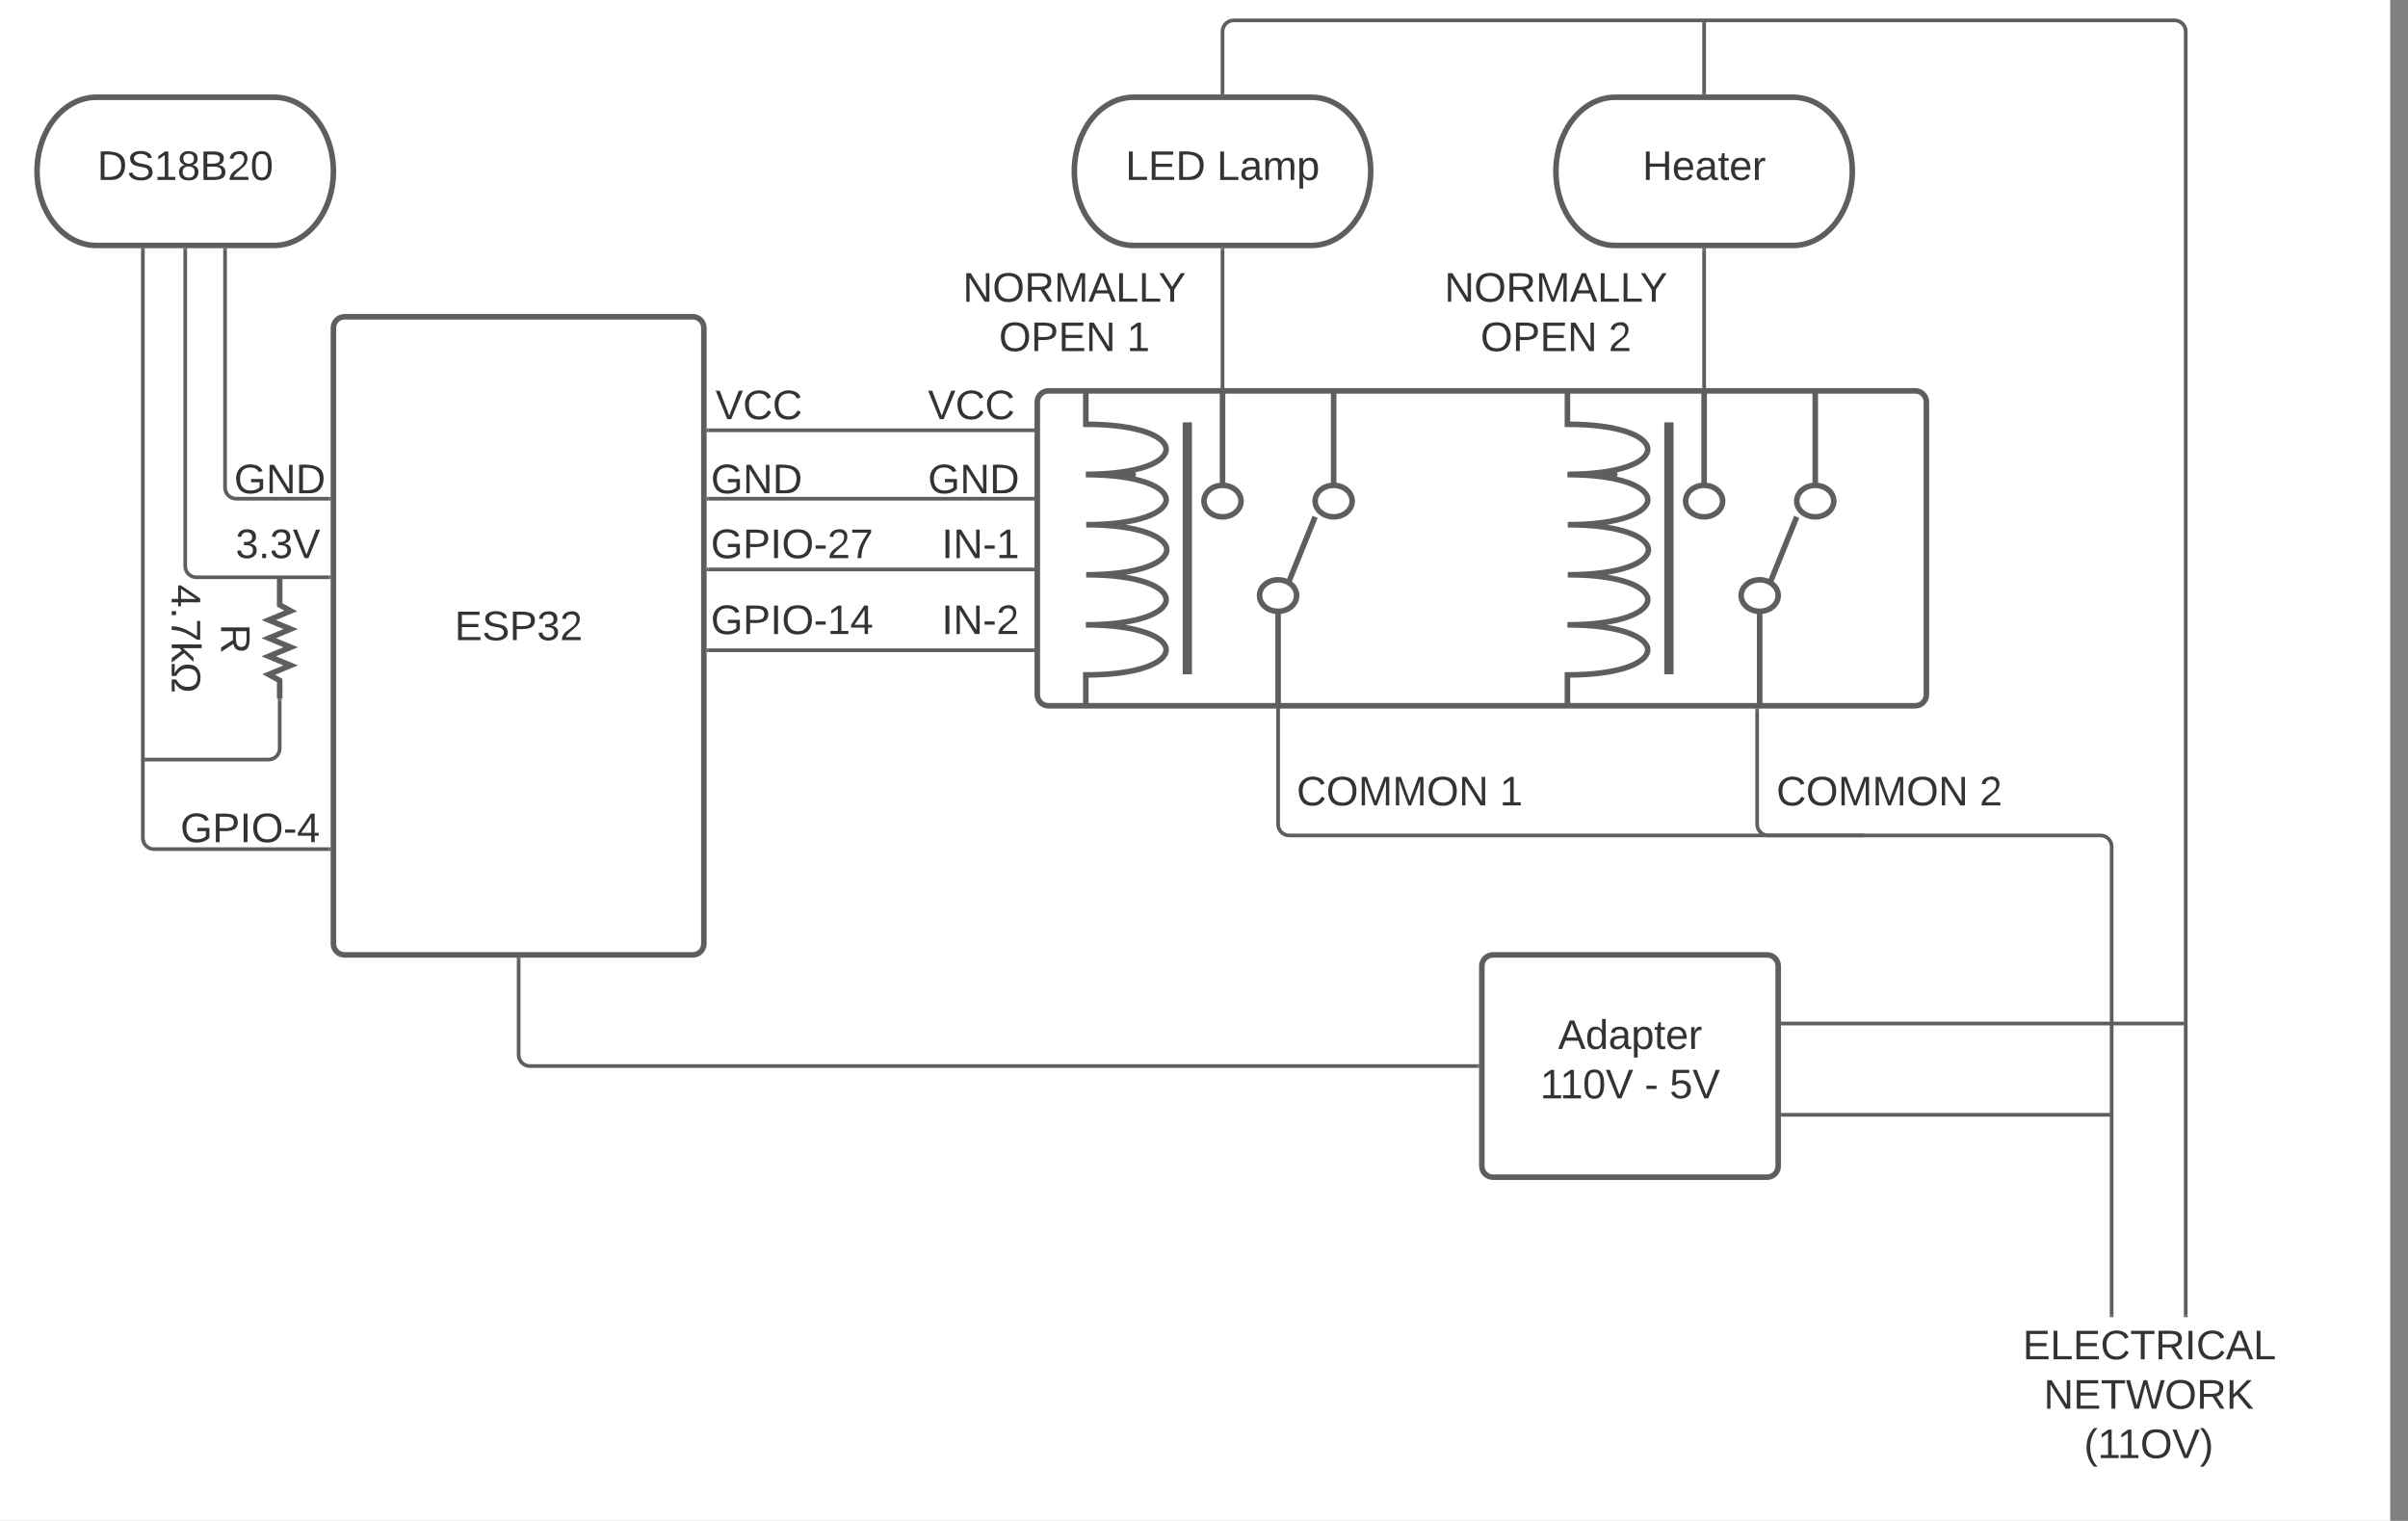 <svg xmlns="http://www.w3.org/2000/svg" xmlns:xlink="http://www.w3.org/1999/xlink" xmlns:lucid="lucid" width="1300" height="821"><rect width="100%" height="100%" fill="#808080" stroke="none"/><g transform="translate(-580 -189)" lucid:page-tab-id="0_0"><path d="M0 0h1870.4v1323.2H0z" fill="#fff"/><path d="M1140 406c0-3.3 2.7-6 6-6h468c3.3 0 6 2.7 6 6v158c0 3.3-2.7 6-6 6h-468c-3.3 0-6-2.7-6-6zM760 366c0-3.3 2.7-6 6-6h188c3.3 0 6 2.7 6 6v332.48c0 3.3-2.7 6-6 6H766c-3.3 0-6-2.7-6-6z" stroke="#5e5e5e" stroke-width="3" fill="#fff"/><use xlink:href="#a" transform="matrix(1,0,0,1,765,365) translate(60.432 169.575)"/><path d="M1160 400h200v170h-200z" fill="none"/><path d="M1166.2 570v-16.66c57.8 0 57.8-27.03 0-27.03 57.8 0 57.8-27.2.2-27.02 58 0 58-27.03 0-27.03 57.6 0 57.6-27.03-.2-27.03 57.8-.17 0-.17 0-.17 57.8 0 57.8-27.03 0-27.03V400m53.8 17v136m2-136v136" stroke="#5e5e5e" stroke-width="3" fill="none"/><path d="M1240 400v51m10 8.5c0 4.7-4.48 8.5-10 8.5s-10-3.8-10-8.5 4.48-8.5 10-8.5 10 3.8 10 8.5m50-59.5v51m10 8.5c0 4.7-4.48 8.5-10 8.5s-10-3.8-10-8.5 4.48-8.5 10-8.5 10 3.8 10 8.5m-40 59.5v51m10-59.5c0 4.7-4.48 8.5-10 8.5s-10-3.8-10-8.5 4.48-8.5 10-8.5 10 3.8 10 8.5m-4.8-5.95L1290 468" stroke="#5e5e5e" stroke-width="3" fill="#fff"/><path d="M1420 400h200v170h-200z" fill="none"/><path d="M1426.2 570v-16.66c57.8 0 57.8-27.03 0-27.03 57.8 0 57.8-27.2.2-27.02 58 0 58-27.03 0-27.03 57.6 0 57.6-27.03-.2-27.03 57.8-.17 0-.17 0-.17 57.8 0 57.8-27.03 0-27.03V400m53.8 17v136m2-136v136" stroke="#5e5e5e" stroke-width="3" fill="none"/><path d="M1500 400v51m10 8.5c0 4.7-4.48 8.5-10 8.5s-10-3.8-10-8.5 4.48-8.5 10-8.5 10 3.8 10 8.5m50-59.5v51m10 8.5c0 4.7-4.48 8.5-10 8.5s-10-3.8-10-8.5 4.48-8.5 10-8.5 10 3.8 10 8.5m-40 59.5v51m10-59.5c0 4.7-4.48 8.5-10 8.5s-10-3.8-10-8.5 4.48-8.5 10-8.5 10 3.8 10 8.5m-4.8-5.95L1550 468" stroke="#5e5e5e" stroke-width="3" fill="#fff"/><path d="M1528.63 572.5V634c0 3.3 2.7 6 6 6H1714c3.3 0 6 2.7 6 6v253" stroke="#5e5e5e" stroke-width="2" fill="none"/><path d="M1529.63 572.53h-2v-1.03h2z" fill="#5e5e5e"/><path d="M1720 898.97V900M1270 571v63c0 3.3 2.7 6 6 6h309.22" stroke="#5e5e5e" stroke-width="2" fill="none"/><path d="M1271 571.03h-2V570h2z" fill="#5e5e5e"/><path d="M1585.2 640h1.02M1240 399v-75" stroke="#5e5e5e" stroke-width="2" fill="none"/><path d="M1241 400h-2v-1.03h2zM1241 324.03h-2V323h2z" fill="#5e5e5e"/><path d="M1288 241.5c17.67 0 32 17.9 32 40s-14.33 40-32 40h-96c-17.67 0-32-17.9-32-40s14.33-40 32-40z" stroke="#5e5e5e" stroke-width="3" fill="#fff"/><use xlink:href="#b" transform="matrix(1,0,0,1,1165,246.5) translate(22.593 39.653)"/><use xlink:href="#c" transform="matrix(1,0,0,1,1165,246.5) translate(71.914 39.653)"/><path d="M1500 399v-75" stroke="#5e5e5e" stroke-width="2" fill="none"/><path d="M1501 400h-2v-1.03h2zM1501 324.03h-2V323h2z" fill="#5e5e5e"/><path d="M1548 241.5c17.67 0 32 17.9 32 40s-14.33 40-32 40h-96c-17.67 0-32-17.9-32-40s14.33-40 32-40z" stroke="#5e5e5e" stroke-width="3" fill="#fff"/><use xlink:href="#d" transform="matrix(1,0,0,1,1425,246.5) translate(41.728 39.653)"/><path d="M1240 239v-33c0-3.3 2.7-6 6-6h508c3.3 0 6 2.7 6 6v693" stroke="#5e5e5e" stroke-width="2" fill="none"/><path d="M1241 240h-2v-1.03h2z" fill="#5e5e5e"/><path d="M1760 898.97V900M1500 239v-38" stroke="#5e5e5e" stroke-width="2" fill="none"/><path d="M1501 240h-2v-1.03h2z" fill="#5e5e5e"/><path d="M1500 201.03V200M962.5 421.27h175" stroke="#5e5e5e" stroke-width="2" fill="none"/><path d="M962.53 422.27h-1.03v-2h1.03zM1138.5 422.27h-1.03v-2h1.03z" fill="#5e5e5e"/><path d="M962.5 458.22h175" stroke="#5e5e5e" stroke-width="2" fill="none"/><path d="M962.53 459.22h-1.03v-2h1.03zM1138.5 459.22h-1.03v-2h1.03z" fill="#5e5e5e"/><path d="M962.5 496.4h175" stroke="#5e5e5e" stroke-width="2" fill="none"/><path d="M962.53 497.4h-1.03v-2h1.03zM1138.5 497.4h-1.03v-2h1.03z" fill="#5e5e5e"/><path d="M962.5 540.02h175" stroke="#5e5e5e" stroke-width="2" fill="none"/><path d="M962.53 541.02h-1.03v-2h1.03zM1138.5 541.02h-1.03v-2h1.03z" fill="#5e5e5e"/><path d="M860 706.98v51.5c0 3.3 2.7 6 6 6h511.5" stroke="#5e5e5e" stroke-width="2" fill="none"/><path d="M861 707h-2v-1.02h2zM1378.5 765.48h-1.03v-2h1.03z" fill="#5e5e5e"/><path d="M1380 710.48c0-3.32 2.7-6 6-6h148c3.3 0 6 2.68 6 6v108c0 3.3-2.7 6-6 6h-148c-3.3 0-6-2.7-6-6z" stroke="#5e5e5e" stroke-width="3" fill="#fff"/><use xlink:href="#e" transform="matrix(1,0,0,1,1392,716.477) translate(29.142 38.778)"/><use xlink:href="#f" transform="matrix(1,0,0,1,1392,716.477) translate(19.481 65.444)"/><use xlink:href="#g" transform="matrix(1,0,0,1,1392,716.477) translate(75.84 65.444)"/><use xlink:href="#h" transform="matrix(1,0,0,1,1392,716.477) translate(89.358 65.444)"/><path d="M1542.5 741.53H1759" stroke="#5e5e5e" stroke-width="2" fill="none"/><path d="M1542.53 742.53h-1.03v-2h1.03z" fill="#5e5e5e"/><path d="M1758.97 741.53h1.03M1542.5 790.8H1719" stroke="#5e5e5e" stroke-width="2" fill="none"/><path d="M1542.53 791.8h-1.03v-2h1.03z" fill="#5e5e5e"/><path d="M1718.97 790.8h1.03M757.5 458.22h-50c-3.3 0-6-2.7-6-6V324" stroke="#5e5e5e" stroke-width="2" fill="none"/><path d="M758.5 459.22h-1.03v-2h1.03zM702.5 324.03h-2V323h2z" fill="#5e5e5e"/><path d="M757.5 500.63H686c-3.3 0-6-2.7-6-6V324" stroke="#5e5e5e" stroke-width="2" fill="none"/><path d="M758.5 501.63h-1.03v-2h1.03zM681 324.03h-2V323h2z" fill="#5e5e5e"/><path d="M757.5 647.38h-94.38c-3.32 0-6-2.7-6-6V324" stroke="#5e5e5e" stroke-width="2" fill="none"/><path d="M758.5 648.38h-1.03v-2h1.03zM658.12 324.03h-2V323h2z" fill="#5e5e5e"/><path d="M728 241.5c17.67 0 32 17.9 32 40s-14.33 40-32 40h-96c-17.67 0-32-17.9-32-40s14.33-40 32-40z" stroke="#5e5e5e" stroke-width="3" fill="#fff"/><use xlink:href="#i" transform="matrix(1,0,0,1,605,246.5) translate(27.5 39.653)"/><path d="M927 386c0-3.3 2.7-6 6-6h228c3.3 0 6 2.7 6 6v48c0 3.3-2.7 6-6 6H933c-3.3 0-6-2.7-6-6z" stroke="#000" stroke-opacity="0" stroke-width="3" fill="#fff" fill-opacity="0"/><use xlink:href="#j" transform="matrix(1,0,0,1,932,385) translate(34.259 30.278)"/><use xlink:href="#k" transform="matrix(1,0,0,1,932,385) translate(148.951 30.278)"/><path d="M927 426c0-3.3 2.7-6 6-6h228c3.3 0 6 2.7 6 6v48c0 3.3-2.7 6-6 6H933c-3.3 0-6-2.7-6-6z" stroke="#000" stroke-opacity="0" stroke-width="3" fill="#fff" fill-opacity="0"/><use xlink:href="#l" transform="matrix(1,0,0,1,932,425) translate(31.79 30.278)"/><use xlink:href="#m" transform="matrix(1,0,0,1,932,425) translate(148.951 30.278)"/><path d="M927 461c0-3.3 2.7-6 6-6h228c3.3 0 6 2.7 6 6v48c0 3.3-2.7 6-6 6H933c-3.3 0-6-2.7-6-6z" stroke="#000" stroke-opacity="0" stroke-width="3" fill="#fff" fill-opacity="0"/><use xlink:href="#n" transform="matrix(1,0,0,1,932,460) translate(31.759 30.278)"/><use xlink:href="#o" transform="matrix(1,0,0,1,932,460) translate(156.389 30.278)"/><path d="M927 502c0-3.3 2.7-6 6-6h228c3.3 0 6 2.7 6 6v48c0 3.3-2.7 6-6 6H933c-3.3 0-6-2.7-6-6z" stroke="#000" stroke-opacity="0" stroke-width="3" fill="#fff" fill-opacity="0"/><use xlink:href="#p" transform="matrix(1,0,0,1,932,501) translate(31.759 30.278)"/><use xlink:href="#q" transform="matrix(1,0,0,1,932,501) translate(156.389 30.278)"/><path d="M1271 594.5c0-3.3 2.7-6 6-6h128c3.3 0 6 2.7 6 6v48c0 3.3-2.7 6-6 6h-128c-3.3 0-6-2.7-6-6z" stroke="#000" stroke-opacity="0" stroke-width="3" fill="#fff" fill-opacity="0"/><use xlink:href="#r" transform="matrix(1,0,0,1,1276,593.5) translate(4.012 30.278)"/><use xlink:href="#s" transform="matrix(1,0,0,1,1276,593.5) translate(113.642 30.278)"/><path d="M1530 594.5c0-3.3 2.7-6 6-6h128c3.3 0 6 2.7 6 6v48c0 3.3-2.7 6-6 6h-128c-3.3 0-6-2.7-6-6z" stroke="#000" stroke-opacity="0" stroke-width="3" fill="#fff" fill-opacity="0"/><use xlink:href="#r" transform="matrix(1,0,0,1,1535,593.5) translate(4.012 30.278)"/><use xlink:href="#t" transform="matrix(1,0,0,1,1535,593.5) translate(113.642 30.278)"/><path d="M1040 335.08c0-3.3 2.7-6 6-6h228c3.3 0 6 2.7 6 6v51.34c0 3.3-2.7 6-6 6h-228c-3.3 0-6-2.7-6-6z" stroke="#000" stroke-opacity="0" stroke-width="3" fill="#fff" fill-opacity="0"/><use xlink:href="#u" transform="matrix(1,0,0,1,1045,334.083) translate(54.815 17.778)"/><use xlink:href="#v" transform="matrix(1,0,0,1,1045,334.083) translate(74.29 44.444)"/><use xlink:href="#s" transform="matrix(1,0,0,1,1045,334.083) translate(143.364 44.444)"/><path d="M1300 335.08c0-3.3 2.7-6 6-6h228c3.3 0 6 2.7 6 6v51.34c0 3.3-2.7 6-6 6h-228c-3.3 0-6-2.7-6-6z" stroke="#000" stroke-opacity="0" stroke-width="3" fill="#fff" fill-opacity="0"/><use xlink:href="#u" transform="matrix(1,0,0,1,1305,334.083) translate(54.815 17.778)"/><use xlink:href="#v" transform="matrix(1,0,0,1,1305,334.083) translate(74.29 44.444)"/><use xlink:href="#t" transform="matrix(1,0,0,1,1305,334.083) translate(143.364 44.444)"/><path d="M1620 906c0-3.3 2.7-6 6-6h228c3.3 0 6 2.7 6 6v78c0 3.3-2.7 6-6 6h-228c-3.3 0-6-2.7-6-6z" stroke="#000" stroke-opacity="0" stroke-width="3" fill="#fff" fill-opacity="0"/><g><use xlink:href="#w" transform="matrix(1,0,0,1,1625,905) translate(47.006 17.778)"/><use xlink:href="#x" transform="matrix(1,0,0,1,1625,905) translate(58.333 44.444)"/><use xlink:href="#y" transform="matrix(1,0,0,1,1625,905) translate(80.093 71.111)"/></g><path d="M690 461c0-3.3 2.7-6 6-6h68c3.3 0 6 2.7 6 6v48c0 3.3-2.7 6-6 6h-68c-3.3 0-6-2.7-6-6z" stroke="#000" stroke-opacity="0" stroke-width="3" fill="#fff" fill-opacity="0"/><g><use xlink:href="#z" transform="matrix(1,0,0,1,695,460) translate(12.16 30.278)"/></g><path d="M651 426c0-3.3 2.7-6 6-6h148c3.3 0 6 2.7 6 6v48c0 3.3-2.7 6-6 6H657c-3.3 0-6-2.7-6-6z" stroke="#000" stroke-opacity="0" stroke-width="3" fill="#fff" fill-opacity="0"/><g><use xlink:href="#A" transform="matrix(1,0,0,1,656,425) translate(50.37 30.278)"/></g><path d="M610 614.33c0-3.3 2.7-6 6-6h198c3.3 0 6 2.7 6 6v48c0 3.32-2.7 6-6 6H616c-3.3 0-6-2.68-6-6z" stroke="#000" stroke-opacity="0" stroke-width="3" fill="#fff" fill-opacity="0"/><g><use xlink:href="#B" transform="matrix(1,0,0,1,615,613.333) translate(62.377 30.278)"/></g><g fill="none"><path d="M750.8 500.83v65.35h-39.6v-65.35z"/><path d="M731 500.83v14.7l5.94 3.27-11.88 4.9 11.88 4.9-11.88 4.9 11.88 4.9-11.88 4.9 11.88 4.9-11.88 4.9 5.94 3.28v9.8" stroke="#5e5e5e" stroke-width="3"/></g><g><use xlink:href="#C" transform="matrix(6.123233995736766e-17,1,-1,6.123233995736766e-17,717.143,500.833) translate(25.006 17.778)"/><use xlink:href="#D" transform="matrix(6.123233995736766e-17,1,-1,6.123233995736766e-17,717.143,500.833) translate(3.71 44.444)"/></g><path d="M731 567.18v25.85c0 3.32-2.7 6-6 6h-66.88" stroke="#5e5e5e" stroke-width="2" fill="none"/><path d="M732 567.2h-2v-1.02h2z" fill="#5e5e5e"/><path d="M658.14 599.03h-1.02" stroke="#5e5e5e" stroke-width="2" fill="none"/><defs><path fill="#333" d="M30 0v-248h187v28H63v79h144v27H63v87h162V0H30" id="E"/><path fill="#333" d="M185-189c-5-48-123-54-124 2 14 75 158 14 163 119 3 78-121 87-175 55-17-10-28-26-33-46l33-7c5 56 141 63 141-1 0-78-155-14-162-118-5-82 145-84 179-34 5 7 8 16 11 25" id="F"/><path fill="#333" d="M30-248c87 1 191-15 191 75 0 78-77 80-158 76V0H30v-248zm33 125c57 0 124 11 124-50 0-59-68-47-124-48v98" id="G"/><path fill="#333" d="M126-127c33 6 58 20 58 59 0 88-139 92-164 29-3-8-5-16-6-25l32-3c6 27 21 44 54 44 32 0 52-15 52-46 0-38-36-46-79-43v-28c39 1 72-4 72-42 0-27-17-43-46-43-28 0-47 15-49 41l-32-3c6-42 35-63 81-64 48-1 79 21 79 65 0 36-21 52-52 59" id="H"/><path fill="#333" d="M101-251c82-7 93 87 43 132L82-64C71-53 59-42 53-27h129V0H18c2-99 128-94 128-182 0-28-16-43-45-43s-46 15-49 41l-32-3c6-41 34-60 81-64" id="I"/><g id="a"><use transform="matrix(0.062,0,0,0.062,0,0)" xlink:href="#E"/><use transform="matrix(0.062,0,0,0.062,14.815,0)" xlink:href="#F"/><use transform="matrix(0.062,0,0,0.062,29.63,0)" xlink:href="#G"/><use transform="matrix(0.062,0,0,0.062,44.444,0)" xlink:href="#H"/><use transform="matrix(0.062,0,0,0.062,56.79,0)" xlink:href="#I"/></g><path fill="#333" d="M30 0v-248h33v221h125V0H30" id="J"/><path fill="#333" d="M30-248c118-7 216 8 213 122C240-48 200 0 122 0H30v-248zM63-27c89 8 146-16 146-99s-60-101-146-95v194" id="K"/><g id="b"><use transform="matrix(0.062,0,0,0.062,0,0)" xlink:href="#J"/><use transform="matrix(0.062,0,0,0.062,12.346,0)" xlink:href="#E"/><use transform="matrix(0.062,0,0,0.062,27.16,0)" xlink:href="#K"/></g><path fill="#333" d="M141-36C126-15 110 5 73 4 37 3 15-17 15-53c-1-64 63-63 125-63 3-35-9-54-41-54-24 1-41 7-42 31l-33-3c5-37 33-52 76-52 45 0 72 20 72 64v82c-1 20 7 32 28 27v20c-31 9-61-2-59-35zM48-53c0 20 12 33 32 33 41-3 63-29 60-74-43 2-92-5-92 41" id="L"/><path fill="#333" d="M210-169c-67 3-38 105-44 169h-31v-121c0-29-5-50-35-48C34-165 62-65 56 0H25l-1-190h30c1 10-1 24 2 32 10-44 99-50 107 0 11-21 27-35 58-36 85-2 47 119 55 194h-31v-121c0-29-5-49-35-48" id="M"/><path fill="#333" d="M115-194c55 1 70 41 70 98S169 2 115 4C84 4 66-9 55-30l1 105H24l-1-265h31l2 30c10-21 28-34 59-34zm-8 174c40 0 45-34 45-75s-6-73-45-74c-42 0-51 32-51 76 0 43 10 73 51 73" id="N"/><g id="c"><use transform="matrix(0.062,0,0,0.062,0,0)" xlink:href="#J"/><use transform="matrix(0.062,0,0,0.062,12.346,0)" xlink:href="#L"/><use transform="matrix(0.062,0,0,0.062,24.691,0)" xlink:href="#M"/><use transform="matrix(0.062,0,0,0.062,43.148,0)" xlink:href="#N"/></g><path fill="#333" d="M197 0v-115H63V0H30v-248h33v105h134v-105h34V0h-34" id="O"/><path fill="#333" d="M100-194c63 0 86 42 84 106H49c0 40 14 67 53 68 26 1 43-12 49-29l28 8c-11 28-37 45-77 45C44 4 14-33 15-96c1-61 26-98 85-98zm52 81c6-60-76-77-97-28-3 7-6 17-6 28h103" id="P"/><path fill="#333" d="M59-47c-2 24 18 29 38 22v24C64 9 27 4 27-40v-127H5v-23h24l9-43h21v43h35v23H59v120" id="Q"/><path fill="#333" d="M114-163C36-179 61-72 57 0H25l-1-190h30c1 12-1 29 2 39 6-27 23-49 58-41v29" id="R"/><g id="d"><use transform="matrix(0.062,0,0,0.062,0,0)" xlink:href="#O"/><use transform="matrix(0.062,0,0,0.062,15.988,0)" xlink:href="#P"/><use transform="matrix(0.062,0,0,0.062,28.333,0)" xlink:href="#L"/><use transform="matrix(0.062,0,0,0.062,40.679,0)" xlink:href="#Q"/><use transform="matrix(0.062,0,0,0.062,46.852,0)" xlink:href="#P"/><use transform="matrix(0.062,0,0,0.062,59.198,0)" xlink:href="#R"/></g><path fill="#333" d="M205 0l-28-72H64L36 0H1l101-248h38L239 0h-34zm-38-99l-47-123c-12 45-31 82-46 123h93" id="S"/><path fill="#333" d="M85-194c31 0 48 13 60 33l-1-100h32l1 261h-30c-2-10 0-23-3-31C134-8 116 4 85 4 32 4 16-35 15-94c0-66 23-100 70-100zm9 24c-40 0-46 34-46 75 0 40 6 74 45 74 42 0 51-32 51-76 0-42-9-74-50-73" id="T"/><g id="e"><use transform="matrix(0.062,0,0,0.062,0,0)" xlink:href="#S"/><use transform="matrix(0.062,0,0,0.062,14.815,0)" xlink:href="#T"/><use transform="matrix(0.062,0,0,0.062,27.16,0)" xlink:href="#L"/><use transform="matrix(0.062,0,0,0.062,39.506,0)" xlink:href="#N"/><use transform="matrix(0.062,0,0,0.062,51.852,0)" xlink:href="#Q"/><use transform="matrix(0.062,0,0,0.062,58.025,0)" xlink:href="#P"/><use transform="matrix(0.062,0,0,0.062,70.37,0)" xlink:href="#R"/></g><path fill="#333" d="M27 0v-27h64v-190l-56 39v-29l58-41h29v221h61V0H27" id="U"/><path fill="#333" d="M101-251c68 0 85 55 85 127S166 4 100 4C33 4 14-52 14-124c0-73 17-127 87-127zm-1 229c47 0 54-49 54-102s-4-102-53-102c-51 0-55 48-55 102 0 53 5 102 54 102" id="V"/><path fill="#333" d="M137 0h-34L2-248h35l83 218 83-218h36" id="W"/><g id="f"><use transform="matrix(0.062,0,0,0.062,0,0)" xlink:href="#U"/><use transform="matrix(0.062,0,0,0.062,10.679,0)" xlink:href="#U"/><use transform="matrix(0.062,0,0,0.062,23.025,0)" xlink:href="#V"/><use transform="matrix(0.062,0,0,0.062,35.37,0)" xlink:href="#W"/></g><path fill="#333" d="M16-82v-28h88v28H16" id="X"/><use transform="matrix(0.062,0,0,0.062,0,0)" xlink:href="#X" id="g"/><path fill="#333" d="M54-142c48-35 137-8 131 61C196 18 31 33 14-55l32-4c7 23 22 37 52 37 35-1 51-22 54-58 4-55-73-65-99-34H22l8-134h141v27H59" id="Y"/><g id="h"><use transform="matrix(0.062,0,0,0.062,0,0)" xlink:href="#Y"/><use transform="matrix(0.062,0,0,0.062,12.346,0)" xlink:href="#W"/></g><path fill="#333" d="M134-131c28 9 52 24 51 62-1 50-34 73-85 73S17-19 16-69c0-36 21-54 49-61-75-25-45-126 34-121 46 3 78 18 79 63 0 33-17 51-44 57zm-34-11c31 1 46-15 46-44 0-28-17-43-47-42-29 0-46 13-45 42 1 28 16 44 46 44zm1 122c35 0 51-18 51-52 0-30-18-46-53-46-33 0-51 17-51 47 0 34 19 51 53 51" id="Z"/><path fill="#333" d="M160-131c35 5 61 23 61 61C221 17 115-2 30 0v-248c76 3 177-17 177 60 0 33-19 50-47 57zm-97-11c50-1 110 9 110-42 0-47-63-36-110-37v79zm0 115c55-2 124 14 124-45 0-56-70-42-124-44v89" id="aa"/><g id="i"><use transform="matrix(0.062,0,0,0.062,0,0)" xlink:href="#K"/><use transform="matrix(0.062,0,0,0.062,15.988,0)" xlink:href="#F"/><use transform="matrix(0.062,0,0,0.062,30.802,0)" xlink:href="#U"/><use transform="matrix(0.062,0,0,0.062,43.148,0)" xlink:href="#Z"/><use transform="matrix(0.062,0,0,0.062,55.494,0)" xlink:href="#aa"/><use transform="matrix(0.062,0,0,0.062,70.309,0)" xlink:href="#I"/><use transform="matrix(0.062,0,0,0.062,82.654,0)" xlink:href="#V"/></g><path fill="#333" d="M212-179c-10-28-35-45-73-45-59 0-87 40-87 99 0 60 29 101 89 101 43 0 62-24 78-52l27 14C228-24 195 4 139 4 59 4 22-46 18-125c-6-104 99-153 187-111 19 9 31 26 39 46" id="ab"/><g id="j"><use transform="matrix(0.062,0,0,0.062,0,0)" xlink:href="#W"/><use transform="matrix(0.062,0,0,0.062,14.815,0)" xlink:href="#ab"/><use transform="matrix(0.062,0,0,0.062,30.802,0)" xlink:href="#ab"/></g><g id="k"><use transform="matrix(0.062,0,0,0.062,0,0)" xlink:href="#W"/><use transform="matrix(0.062,0,0,0.062,14.815,0)" xlink:href="#ab"/><use transform="matrix(0.062,0,0,0.062,30.802,0)" xlink:href="#ab"/></g><path fill="#333" d="M143 4C61 4 22-44 18-125c-5-107 100-154 193-111 17 8 29 25 37 43l-32 9c-13-25-37-40-76-40-61 0-88 39-88 99 0 61 29 100 91 101 35 0 62-11 79-27v-45h-74v-28h105v86C228-13 192 4 143 4" id="ac"/><path fill="#333" d="M190 0L58-211 59 0H30v-248h39L202-35l-2-213h31V0h-41" id="ad"/><g id="l"><use transform="matrix(0.062,0,0,0.062,0,0)" xlink:href="#ac"/><use transform="matrix(0.062,0,0,0.062,17.284,0)" xlink:href="#ad"/><use transform="matrix(0.062,0,0,0.062,33.272,0)" xlink:href="#K"/></g><g id="m"><use transform="matrix(0.062,0,0,0.062,0,0)" xlink:href="#ac"/><use transform="matrix(0.062,0,0,0.062,17.284,0)" xlink:href="#ad"/><use transform="matrix(0.062,0,0,0.062,33.272,0)" xlink:href="#K"/></g><path fill="#333" d="M33 0v-248h34V0H33" id="ae"/><path fill="#333" d="M140-251c81 0 123 46 123 126C263-46 219 4 140 4 59 4 17-45 17-125s42-126 123-126zm0 227c63 0 89-41 89-101s-29-99-89-99c-61 0-89 39-89 99S79-25 140-24" id="af"/><path fill="#333" d="M64 0c3-98 48-159 88-221H18v-27h164v26C143-157 98-101 97 0H64" id="ag"/><g id="n"><use transform="matrix(0.062,0,0,0.062,0,0)" xlink:href="#ac"/><use transform="matrix(0.062,0,0,0.062,17.284,0)" xlink:href="#G"/><use transform="matrix(0.062,0,0,0.062,32.099,0)" xlink:href="#ae"/><use transform="matrix(0.062,0,0,0.062,38.272,0)" xlink:href="#af"/><use transform="matrix(0.062,0,0,0.062,55.556,0)" xlink:href="#X"/><use transform="matrix(0.062,0,0,0.062,62.901,0)" xlink:href="#I"/><use transform="matrix(0.062,0,0,0.062,75.247,0)" xlink:href="#ag"/></g><g id="o"><use transform="matrix(0.062,0,0,0.062,0,0)" xlink:href="#ae"/><use transform="matrix(0.062,0,0,0.062,6.173,0)" xlink:href="#ad"/><use transform="matrix(0.062,0,0,0.062,22.16,0)" xlink:href="#X"/><use transform="matrix(0.062,0,0,0.062,29.506,0)" xlink:href="#U"/></g><path fill="#333" d="M155-56V0h-30v-56H8v-25l114-167h33v167h35v25h-35zm-30-156c-27 46-58 90-88 131h88v-131" id="ah"/><g id="p"><use transform="matrix(0.062,0,0,0.062,0,0)" xlink:href="#ac"/><use transform="matrix(0.062,0,0,0.062,17.284,0)" xlink:href="#G"/><use transform="matrix(0.062,0,0,0.062,32.099,0)" xlink:href="#ae"/><use transform="matrix(0.062,0,0,0.062,38.272,0)" xlink:href="#af"/><use transform="matrix(0.062,0,0,0.062,55.556,0)" xlink:href="#X"/><use transform="matrix(0.062,0,0,0.062,62.901,0)" xlink:href="#U"/><use transform="matrix(0.062,0,0,0.062,75.247,0)" xlink:href="#ah"/></g><g id="q"><use transform="matrix(0.062,0,0,0.062,0,0)" xlink:href="#ae"/><use transform="matrix(0.062,0,0,0.062,6.173,0)" xlink:href="#ad"/><use transform="matrix(0.062,0,0,0.062,22.16,0)" xlink:href="#X"/><use transform="matrix(0.062,0,0,0.062,29.506,0)" xlink:href="#I"/></g><path fill="#333" d="M240 0l2-218c-23 76-54 145-80 218h-23L58-218 59 0H30v-248h44l77 211c21-75 51-140 76-211h43V0h-30" id="ai"/><g id="r"><use transform="matrix(0.062,0,0,0.062,0,0)" xlink:href="#ab"/><use transform="matrix(0.062,0,0,0.062,15.988,0)" xlink:href="#af"/><use transform="matrix(0.062,0,0,0.062,33.272,0)" xlink:href="#ai"/><use transform="matrix(0.062,0,0,0.062,51.728,0)" xlink:href="#ai"/><use transform="matrix(0.062,0,0,0.062,70.185,0)" xlink:href="#af"/><use transform="matrix(0.062,0,0,0.062,87.469,0)" xlink:href="#ad"/></g><use transform="matrix(0.062,0,0,0.062,0,0)" xlink:href="#U" id="s"/><use transform="matrix(0.062,0,0,0.062,0,0)" xlink:href="#I" id="t"/><path fill="#333" d="M233-177c-1 41-23 64-60 70L243 0h-38l-65-103H63V0H30v-248c88 3 205-21 203 71zM63-129c60-2 137 13 137-47 0-61-80-42-137-45v92" id="aj"/><path fill="#333" d="M137-103V0h-34v-103L8-248h37l75 118 75-118h37" id="ak"/><g id="u"><use transform="matrix(0.062,0,0,0.062,0,0)" xlink:href="#ad"/><use transform="matrix(0.062,0,0,0.062,15.988,0)" xlink:href="#af"/><use transform="matrix(0.062,0,0,0.062,33.272,0)" xlink:href="#aj"/><use transform="matrix(0.062,0,0,0.062,49.259,0)" xlink:href="#ai"/><use transform="matrix(0.062,0,0,0.062,67.716,0)" xlink:href="#S"/><use transform="matrix(0.062,0,0,0.062,82.531,0)" xlink:href="#J"/><use transform="matrix(0.062,0,0,0.062,94.877,0)" xlink:href="#J"/><use transform="matrix(0.062,0,0,0.062,105.556,0)" xlink:href="#ak"/></g><g id="v"><use transform="matrix(0.062,0,0,0.062,0,0)" xlink:href="#af"/><use transform="matrix(0.062,0,0,0.062,17.284,0)" xlink:href="#G"/><use transform="matrix(0.062,0,0,0.062,32.099,0)" xlink:href="#E"/><use transform="matrix(0.062,0,0,0.062,46.914,0)" xlink:href="#ad"/></g><path fill="#333" d="M127-220V0H93v-220H8v-28h204v28h-85" id="al"/><g id="w"><use transform="matrix(0.062,0,0,0.062,0,0)" xlink:href="#E"/><use transform="matrix(0.062,0,0,0.062,14.815,0)" xlink:href="#J"/><use transform="matrix(0.062,0,0,0.062,27.16,0)" xlink:href="#E"/><use transform="matrix(0.062,0,0,0.062,41.975,0)" xlink:href="#ab"/><use transform="matrix(0.062,0,0,0.062,57.963,0)" xlink:href="#al"/><use transform="matrix(0.062,0,0,0.062,71.481,0)" xlink:href="#aj"/><use transform="matrix(0.062,0,0,0.062,87.469,0)" xlink:href="#ae"/><use transform="matrix(0.062,0,0,0.062,93.642,0)" xlink:href="#ab"/><use transform="matrix(0.062,0,0,0.062,109.63,0)" xlink:href="#S"/><use transform="matrix(0.062,0,0,0.062,124.444,0)" xlink:href="#J"/></g><path fill="#333" d="M266 0h-40l-56-210L115 0H75L2-248h35L96-30l15-64 43-154h32l59 218 59-218h35" id="am"/><path fill="#333" d="M194 0L95-120 63-95V0H30v-248h33v124l119-124h40L117-140 236 0h-42" id="an"/><g id="x"><use transform="matrix(0.062,0,0,0.062,0,0)" xlink:href="#ad"/><use transform="matrix(0.062,0,0,0.062,15.988,0)" xlink:href="#E"/><use transform="matrix(0.062,0,0,0.062,30.802,0)" xlink:href="#al"/><use transform="matrix(0.062,0,0,0.062,44.321,0)" xlink:href="#am"/><use transform="matrix(0.062,0,0,0.062,65.247,0)" xlink:href="#af"/><use transform="matrix(0.062,0,0,0.062,82.531,0)" xlink:href="#aj"/><use transform="matrix(0.062,0,0,0.062,98.519,0)" xlink:href="#an"/></g><path fill="#333" d="M87 75C49 33 22-17 22-94c0-76 28-126 65-167h31c-38 41-64 92-64 168S80 34 118 75H87" id="ao"/><path fill="#333" d="M33-261c38 41 65 92 65 168S71 34 33 75H2C39 34 66-17 66-93S39-220 2-261h31" id="ap"/><g id="y"><use transform="matrix(0.062,0,0,0.062,0,0)" xlink:href="#ao"/><use transform="matrix(0.062,0,0,0.062,7.346,0)" xlink:href="#U"/><use transform="matrix(0.062,0,0,0.062,18.025,0)" xlink:href="#U"/><use transform="matrix(0.062,0,0,0.062,30.37,0)" xlink:href="#af"/><use transform="matrix(0.062,0,0,0.062,47.654,0)" xlink:href="#W"/><use transform="matrix(0.062,0,0,0.062,62.469,0)" xlink:href="#ap"/></g><path fill="#333" d="M33 0v-38h34V0H33" id="aq"/><g id="z"><use transform="matrix(0.062,0,0,0.062,0,0)" xlink:href="#H"/><use transform="matrix(0.062,0,0,0.062,12.346,0)" xlink:href="#aq"/><use transform="matrix(0.062,0,0,0.062,18.519,0)" xlink:href="#H"/><use transform="matrix(0.062,0,0,0.062,30.864,0)" xlink:href="#W"/></g><g id="A"><use transform="matrix(0.062,0,0,0.062,0,0)" xlink:href="#ac"/><use transform="matrix(0.062,0,0,0.062,17.284,0)" xlink:href="#ad"/><use transform="matrix(0.062,0,0,0.062,33.272,0)" xlink:href="#K"/></g><g id="B"><use transform="matrix(0.062,0,0,0.062,0,0)" xlink:href="#ac"/><use transform="matrix(0.062,0,0,0.062,17.284,0)" xlink:href="#G"/><use transform="matrix(0.062,0,0,0.062,32.099,0)" xlink:href="#ae"/><use transform="matrix(0.062,0,0,0.062,38.272,0)" xlink:href="#af"/><use transform="matrix(0.062,0,0,0.062,55.556,0)" xlink:href="#X"/><use transform="matrix(0.062,0,0,0.062,62.901,0)" xlink:href="#ah"/></g><use transform="matrix(0.062,0,0,0.062,0,0)" xlink:href="#aj" id="C"/><path fill="#333" d="M143 0L79-87 56-68V0H24v-261h32v163l83-92h37l-77 82L181 0h-38" id="ar"/><path fill="#333" d="M20-141c0-71 41-110 114-110s115 39 115 110c0 61-35 92-75 116l80-2V0H150v-39c35-20 64-46 64-100s-27-85-79-85c-54 0-81 31-81 85 0 52 29 80 65 100V0H15v-27l80 2C55-49 20-80 20-141" id="as"/><g id="D"><use transform="matrix(0.062,0,0,0.062,0,0)" xlink:href="#ah"/><use transform="matrix(0.062,0,0,0.062,12.346,0)" xlink:href="#aq"/><use transform="matrix(0.062,0,0,0.062,18.519,0)" xlink:href="#ag"/><use transform="matrix(0.062,0,0,0.062,30.864,0)" xlink:href="#ar"/><use transform="matrix(0.062,0,0,0.062,41.975,0)" xlink:href="#as"/></g></defs></g></svg>